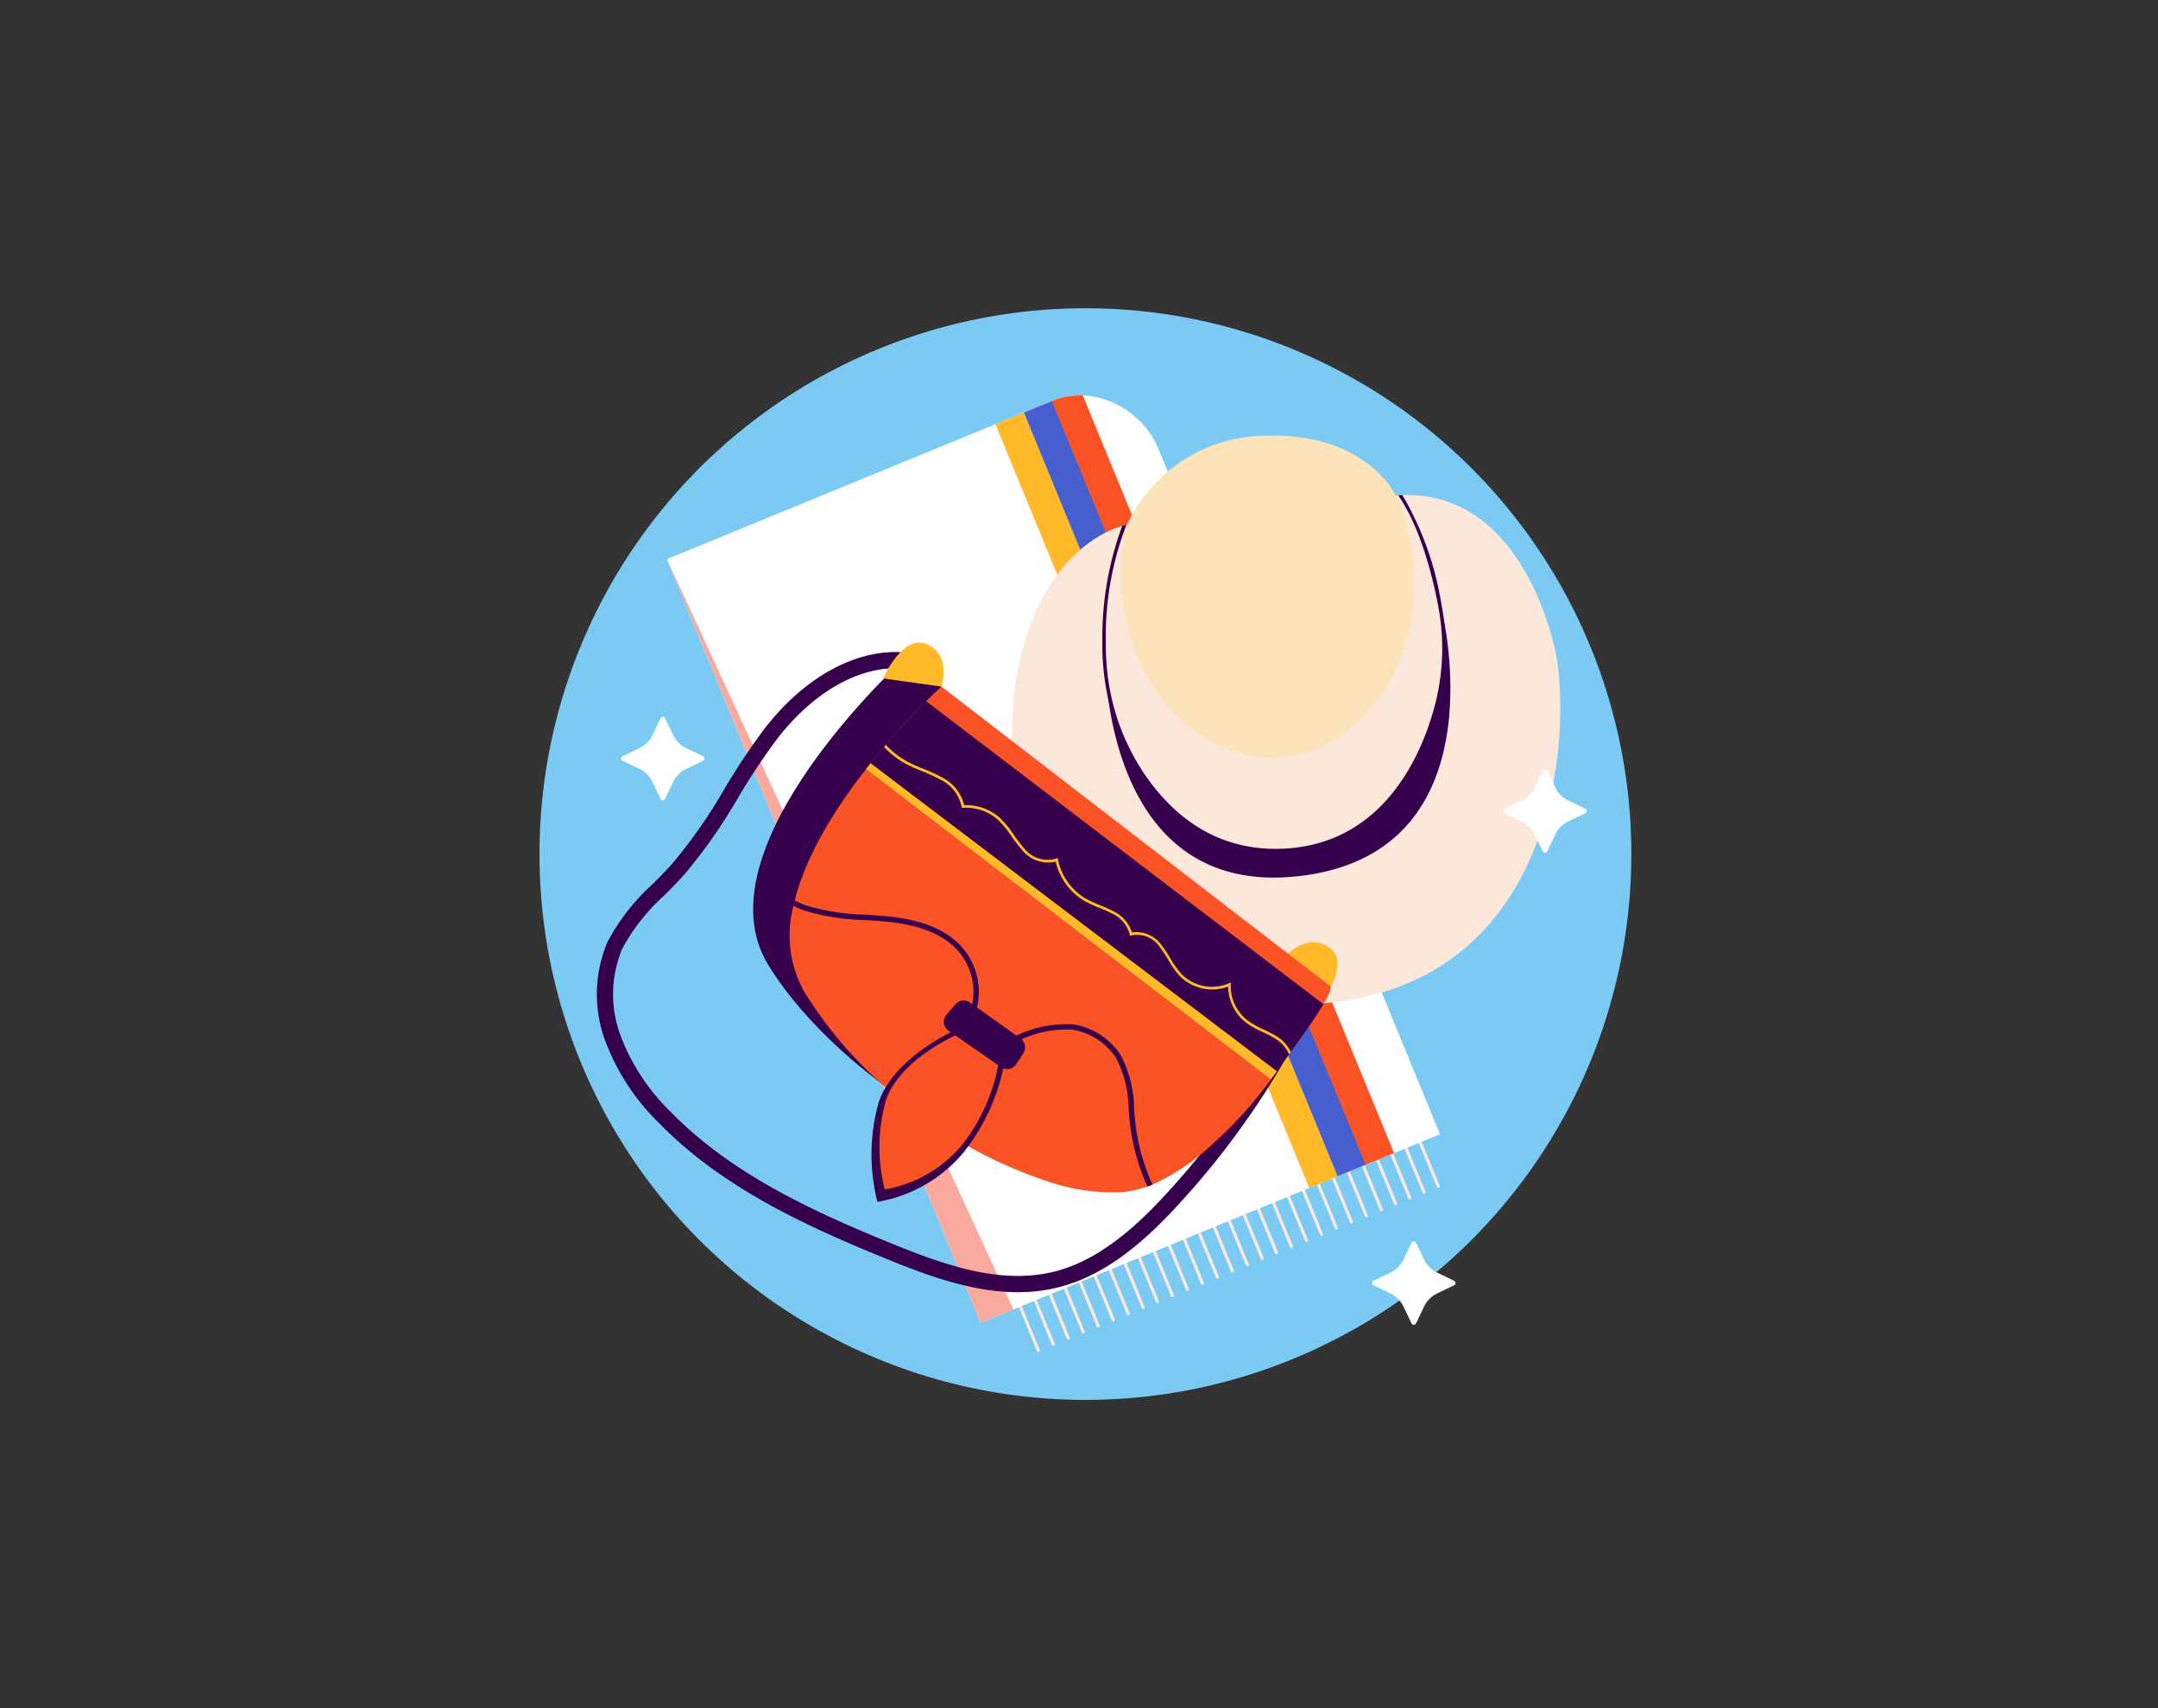 <svg xmlns="http://www.w3.org/2000/svg" xmlns:xlink="http://www.w3.org/1999/xlink" width="168" height="133" viewBox="0 0 168 133">
  <rect x="0" y="0" width="168" height="133" fill="#333333" stroke="none"/>
  <defs>
    <clipPath id="clip-path">
      <rect id="Rectángulo_345547" data-name="Rectángulo 345547" width="168" height="133" transform="translate(-3038 -6535)" fill="none" stroke="#707070" stroke-width="1"/>
    </clipPath>
    <clipPath id="clip-path-2">
      <rect id="Rectángulo_344650" data-name="Rectángulo 344650" width="77.053" height="74.497" fill="none"/>
    </clipPath>
    <clipPath id="clip-path-4">
      <rect id="Rectángulo_344648" data-name="Rectángulo 344648" width="22.847" height="25.069" fill="none"/>
    </clipPath>
  </defs>
  <g id="Enmascarar_grupo_998560" data-name="Enmascarar grupo 998560" transform="translate(3038 6535)" clip-path="url(#clip-path)">
    <g id="Grupo_1000204" data-name="Grupo 1000204" transform="translate(-307 -1)">
      <circle id="Elipse_8295" data-name="Elipse 8295" cx="42.5" cy="42.5" r="42.5" transform="translate(-2689 -6510)" fill="#7bcaf4"/>
      <g id="Grupo_1000200" data-name="Grupo 1000200" transform="translate(-2684.527 -6503.22)">
        <g id="Grupo_998423" data-name="Grupo 998423" clip-path="url(#clip-path-2)">
          <g id="Grupo_998422" data-name="Grupo 998422">
            <g id="Grupo_998421" data-name="Grupo 998421" clip-path="url(#clip-path-2)">
              <path id="Trazado_697892" data-name="Trazado 697892" d="M78.864,170.305a.123.123,0,0,1-.114-.077l-1.892-4.606a.123.123,0,1,1,.228-.093l1.892,4.605a.123.123,0,0,1-.067.161.115.115,0,0,1-.047.01" transform="translate(-44.501 -95.808)" fill="#fce8db"/>
              <path id="Trazado_697893" data-name="Trazado 697893" d="M81.634,169.169a.123.123,0,0,1-.114-.077l-1.892-4.606a.123.123,0,0,1,.228-.094L81.748,169a.123.123,0,0,1-.067.161.122.122,0,0,1-.047.009" transform="translate(-46.105 -95.15)" fill="#fce8db"/>
              <path id="Trazado_697894" data-name="Trazado 697894" d="M84.4,168.03a.123.123,0,0,1-.114-.077L82.4,163.348a.123.123,0,0,1,.228-.094l1.892,4.606a.124.124,0,0,1-.067.161.122.122,0,0,1-.047.009" transform="translate(-47.709 -94.491)" fill="#fce8db"/>
              <path id="Trazado_697895" data-name="Trazado 697895" d="M87.175,166.893a.123.123,0,0,1-.114-.077l-1.892-4.606a.124.124,0,0,1,.229-.094l1.891,4.606a.123.123,0,0,1-.067.161.115.115,0,0,1-.047.01" transform="translate(-49.313 -93.832)" fill="#fce8db"/>
              <path id="Trazado_697896" data-name="Trazado 697896" d="M89.945,165.755a.123.123,0,0,1-.114-.077l-1.892-4.606a.123.123,0,0,1,.228-.094l1.892,4.606a.123.123,0,0,1-.067.161.115.115,0,0,1-.047.01" transform="translate(-50.917 -93.173)" fill="#fce8db"/>
              <path id="Trazado_697897" data-name="Trazado 697897" d="M92.715,164.617a.123.123,0,0,1-.114-.077l-1.892-4.606a.124.124,0,0,1,.229-.094l1.891,4.606a.124.124,0,0,1-.067.161.122.122,0,0,1-.047.009" transform="translate(-52.521 -92.514)" fill="#fce8db"/>
              <path id="Trazado_697898" data-name="Trazado 697898" d="M95.485,163.479a.123.123,0,0,1-.114-.077L93.479,158.8a.123.123,0,0,1,.228-.094l1.892,4.606a.123.123,0,0,1-.067.161.115.115,0,0,1-.047.01" transform="translate(-54.126 -91.856)" fill="#fce8db"/>
              <path id="Trazado_697899" data-name="Trazado 697899" d="M98.255,162.342a.123.123,0,0,1-.114-.077l-1.892-4.606a.124.124,0,0,1,.229-.094l1.891,4.606a.123.123,0,0,1-.067.161.115.115,0,0,1-.047.01" transform="translate(-55.73 -91.197)" fill="#fce8db"/>
              <path id="Trazado_697900" data-name="Trazado 697900" d="M100.887,161.261a.123.123,0,0,1-.114-.077l-1.892-4.606a.123.123,0,0,1,.228-.094L101,161.091a.123.123,0,0,1-.067.161.122.122,0,0,1-.047.009" transform="translate(-57.253 -90.571)" fill="#fce8db"/>
              <path id="Trazado_697901" data-name="Trazado 697901" d="M103.657,160.124a.123.123,0,0,1-.114-.077l-1.892-4.606a.123.123,0,0,1,.228-.094l1.892,4.606a.123.123,0,0,1-.067.161.122.122,0,0,1-.047.009" transform="translate(-58.858 -89.912)" fill="#fce8db"/>
              <path id="Trazado_697902" data-name="Trazado 697902" d="M106.427,158.986a.123.123,0,0,1-.114-.077l-1.892-4.606a.124.124,0,0,1,.229-.094l1.891,4.606a.124.124,0,0,1-.067.161.122.122,0,0,1-.047.009" transform="translate(-60.462 -89.254)" fill="#fce8db"/>
              <path id="Trazado_697903" data-name="Trazado 697903" d="M109.2,157.849a.123.123,0,0,1-.114-.077l-1.892-4.606a.123.123,0,0,1,.228-.094l1.892,4.606a.123.123,0,0,1-.067.161.122.122,0,0,1-.047.009" transform="translate(-62.066 -88.595)" fill="#fce8db"/>
              <path id="Trazado_697904" data-name="Trazado 697904" d="M111.967,156.71a.123.123,0,0,1-.114-.077l-1.892-4.606a.124.124,0,0,1,.229-.094l1.891,4.606a.123.123,0,0,1-.067.161.115.115,0,0,1-.047.01" transform="translate(-63.67 -87.936)" fill="#fce8db"/>
              <path id="Trazado_697905" data-name="Trazado 697905" d="M114.737,155.573a.123.123,0,0,1-.114-.077l-1.892-4.606a.123.123,0,0,1,.228-.094l1.892,4.606a.123.123,0,0,1-.067.161.122.122,0,0,1-.047.009" transform="translate(-65.274 -87.277)" fill="#fce8db"/>
              <path id="Trazado_697906" data-name="Trazado 697906" d="M117.507,154.435a.123.123,0,0,1-.114-.077l-1.892-4.606a.124.124,0,0,1,.229-.094l1.891,4.606a.123.123,0,0,1-.067.161.122.122,0,0,1-.047.009" transform="translate(-66.878 -86.618)" fill="#fce8db"/>
              <path id="Trazado_697907" data-name="Trazado 697907" d="M120.277,153.3a.123.123,0,0,1-.114-.077l-1.892-4.606a.123.123,0,0,1,.228-.093l1.892,4.605a.123.123,0,0,1-.067.161.115.115,0,0,1-.047.01" transform="translate(-68.482 -85.96)" fill="#fce8db"/>
              <path id="Trazado_697908" data-name="Trazado 697908" d="M122.909,152.217a.123.123,0,0,1-.114-.077l-1.892-4.606a.123.123,0,0,1,.228-.094l1.892,4.606a.123.123,0,0,1-.067.161.115.115,0,0,1-.047.01" transform="translate(-70.006 -85.334)" fill="#fce8db"/>
              <path id="Trazado_697909" data-name="Trazado 697909" d="M125.679,151.08a.123.123,0,0,1-.114-.077l-1.892-4.606a.123.123,0,0,1,.067-.161.124.124,0,0,1,.162.067l1.891,4.606a.123.123,0,0,1-.067.161.12.12,0,0,1-.046.009" transform="translate(-71.61 -84.675)" fill="#fce8db"/>
              <path id="Trazado_697910" data-name="Trazado 697910" d="M128.449,149.941a.123.123,0,0,1-.114-.077l-1.892-4.606a.123.123,0,0,1,.228-.094l1.892,4.606a.123.123,0,0,1-.067.161.115.115,0,0,1-.047.01" transform="translate(-73.214 -84.016)" fill="#fce8db"/>
              <path id="Trazado_697911" data-name="Trazado 697911" d="M131.219,148.8a.123.123,0,0,1-.114-.077l-1.892-4.606a.124.124,0,0,1,.229-.094l1.891,4.606a.123.123,0,0,1-.067.161.122.122,0,0,1-.047.009" transform="translate(-74.818 -83.358)" fill="#fce8db"/>
              <path id="Trazado_697912" data-name="Trazado 697912" d="M133.989,147.666a.123.123,0,0,1-.114-.077l-1.892-4.605a.123.123,0,1,1,.228-.094L134.1,147.5a.123.123,0,0,1-.067.161.122.122,0,0,1-.047.009" transform="translate(-76.422 -82.699)" fill="#fce8db"/>
              <path id="Trazado_697913" data-name="Trazado 697913" d="M136.759,146.529a.123.123,0,0,1-.114-.077l-1.892-4.606a.123.123,0,1,1,.228-.093l1.892,4.605a.123.123,0,0,1-.067.161.122.122,0,0,1-.047.009" transform="translate(-78.026 -82.04)" fill="#fce8db"/>
              <path id="Trazado_697914" data-name="Trazado 697914" d="M139.529,145.39a.123.123,0,0,1-.114-.077l-1.892-4.606a.123.123,0,0,1,.228-.093l1.892,4.605a.124.124,0,0,1-.067.161.122.122,0,0,1-.047.009" transform="translate(-79.63 -81.381)" fill="#fce8db"/>
              <path id="Trazado_697915" data-name="Trazado 697915" d="M142.3,144.254a.123.123,0,0,1-.114-.077l-1.892-4.606a.124.124,0,0,1,.229-.094l1.891,4.606a.123.123,0,0,1-.067.161.122.122,0,0,1-.047.009" transform="translate(-81.234 -80.723)" fill="#fce8db"/>
              <path id="Trazado_697916" data-name="Trazado 697916" d="M144.93,143.172a.122.122,0,0,1-.114-.077l-1.892-4.606a.123.123,0,0,1,.228-.094L145.044,143a.122.122,0,0,1-.067.161.113.113,0,0,1-.047.01" transform="translate(-82.758 -80.096)" fill="#fce8db"/>
              <path id="Trazado_697917" data-name="Trazado 697917" d="M147.562,142.092a.123.123,0,0,1-.114-.077l-1.892-4.606a.123.123,0,0,1,.228-.094l1.892,4.606a.123.123,0,0,1-.067.161.115.115,0,0,1-.047.01" transform="translate(-84.282 -79.471)" fill="#fce8db"/>
              <path id="Trazado_697918" data-name="Trazado 697918" d="M150.194,141.011a.123.123,0,0,1-.114-.077l-1.892-4.606a.123.123,0,1,1,.228-.093l1.892,4.605a.123.123,0,0,1-.067.161.122.122,0,0,1-.047.009" transform="translate(-85.806 -78.845)" fill="#fce8db"/>
              <path id="Trazado_697919" data-name="Trazado 697919" d="M152.825,139.931a.123.123,0,0,1-.114-.077l-1.892-4.606a.124.124,0,0,1,.229-.094l1.891,4.606a.123.123,0,0,1-.067.161.115.115,0,0,1-.047.01" transform="translate(-87.329 -78.219)" fill="#fce8db"/>
              <path id="Trazado_697920" data-name="Trazado 697920" d="M51.284,4.366,73.12,57.534,37.361,72.22,12.939,12.755,42.948.43A5.7,5.7,0,0,1,45.313,0a6.844,6.844,0,0,1,5.971,4.363" transform="translate(-7.493 0)" fill="#fff"/>
              <path id="Trazado_697921" data-name="Trazado 697921" d="M39.916,88.719l-2.555,1.049L12.938,30.3Z" transform="translate(-7.492 -17.548)" fill="#f9a99e"/>
              <rect id="Rectángulo_344646" data-name="Rectángulo 344646" width="2.394" height="64.285" transform="matrix(0.925, -0.38, 0.38, 0.925, 31.021, 2.251)" fill="#ffb929"/>
              <rect id="Rectángulo_344647" data-name="Rectángulo 344647" width="2.394" height="64.285" transform="translate(33.236 1.342) rotate(-22.328)" fill="#475ecf"/>
              <path id="Trazado_697922" data-name="Trazado 697922" d="M86.54,0l24.231,59-2.215.91L84.134.446,84.175.43A5.7,5.7,0,0,1,86.54,0" transform="translate(-48.719 0)" fill="#fb5226"/>
              <path id="Trazado_697923" data-name="Trazado 697923" d="M98.8,51.743C77.751,51.856,75.23,34.169,77.414,24.81c1.856-7.953,6.567-9.926,7.934-10.335.133-.043.235-.068.3-.083a.142.142,0,0,1,.036-.006c.029-.005.047-.011.047-.011a11.982,11.982,0,0,1,10.243-6.9c5.42-.306,8.3,1.748,9.647,3.221a.526.526,0,0,1,.064.073s.008.007.008.011a5.966,5.966,0,0,1,.937,1.331l.2-.013c.11-.008.22-.011.33-.015,6.934-.24,10.438,6.193,11.827,11.782,1.424,5.731.853,27.761-20.192,27.878" transform="translate(-44.456 -4.311)" fill="#fce8db"/>
              <g id="Grupo_998420" data-name="Grupo 998420" transform="translate(40.782 3.134)" opacity="0.34">
                <g id="Grupo_998419" data-name="Grupo 998419">
                  <g id="Grupo_998418" data-name="Grupo 998418" clip-path="url(#clip-path-4)">
                    <path id="Trazado_697924" data-name="Trazado 697924" d="M119.693,17.718c.525,7.732-4.145,14.348-10.433,14.776S97.452,27,96.926,19.265a16.833,16.833,0,0,1,.368-4.873l.083-.017a11.983,11.983,0,0,1,10.243-6.9c8.332-.471,10.655,4.636,10.655,4.636l.056,0a16.749,16.749,0,0,1,1.36,5.61" transform="translate(-96.886 -7.446)" fill="#ffd878"/>
                  </g>
                </g>
              </g>
              <path id="Trazado_697925" data-name="Trazado 697925" d="M119.683,34.665c-.833,3.337-3.638,11.03-11.795,11.584-.191.013-.385.022-.584.025-4.178.111-7.681-1.709-10.418-5.41a17.745,17.745,0,0,1-3.3-8.585,18.151,18.151,0,0,1-.118-2.33,25.148,25.148,0,0,1,1.546-9.095l.336-.089a24.056,24.056,0,0,0-1.61,9.188,19.151,19.151,0,0,0,.115,2.293A17.5,17.5,0,0,0,97.111,40.7c2.676,3.625,6.1,5.405,10.19,5.3.191-.006.378-.015.565-.028,7.985-.543,10.729-8.1,11.547-11.379a17.447,17.447,0,0,0,.243-7.258c-.023-.124-.038-.229-.06-.335-.438-2.271-1.375-6.043-3.1-8.525.11-.007.22-.011.33-.015a24.267,24.267,0,0,1,3.036,8.485c.022.109.04.218.059.327a17.809,17.809,0,0,1-.241,7.39" transform="translate(-54.123 -10.691)" fill="#37004d"/>
              <path id="Trazado_697926" data-name="Trazado 697926" d="M109.478,60.241C96.245,61.995,94.34,48.706,94.071,44.421a17.579,17.579,0,0,0,3.278,8.52,12.11,12.11,0,0,0,10.3,5.355c7.548-.193,10.978-6.43,12.246-11.508a17.723,17.723,0,0,0,.242-7.317l.08-.013S125,58.185,109.478,60.241" transform="translate(-54.473 -22.849)" fill="#37004d"/>
              <path id="Trazado_697927" data-name="Trazado 697927" d="M32.753,97.326c-3.507,0-7-1.278-10.32-2.638-5.9-2.414-12.619-5.416-17.581-10.512a17.515,17.515,0,0,1-4.2-6.4,10.445,10.445,0,0,1,.171-7.729A16.5,16.5,0,0,1,4.37,65.517c.5-.508,1.025-1.034,1.5-1.567a40.254,40.254,0,0,0,4.039-5.784,53.174,53.174,0,0,1,3.13-4.708c3.262-4.222,7.512-6.429,11.365-5.9l-.17,1.251c-3.4-.463-7.213,1.565-10.2,5.425a52.3,52.3,0,0,0-3.054,4.6,41.208,41.208,0,0,1-4.172,5.963c-.5.557-1.03,1.095-1.545,1.615a15.346,15.346,0,0,0-3.295,4.172,9.176,9.176,0,0,0-.125,6.784A16.284,16.284,0,0,0,5.757,83.3c4.792,4.922,11.367,7.858,17.154,10.224C27.029,95.2,31.4,96.761,35.574,95.73c3.6-.889,6.527-3.663,8.67-5.98A62.479,62.479,0,0,0,55.28,73.141l1.15.522A63.746,63.746,0,0,1,45.171,90.608c-2.263,2.446-5.364,5.379-9.295,6.349a12.977,12.977,0,0,1-3.124.37" transform="translate(0 -27.493)" fill="#37004d"/>
              <path id="Trazado_697928" data-name="Trazado 697928" d="M130.144,105.893s2.359-3.037.665-4.289-3.41.625-3.41.625Z" transform="translate(-73.773 -58.586)" fill="#ffb929"/>
              <path id="Trazado_697929" data-name="Trazado 697929" d="M40.673,48.672S24.471,63.4,30.058,72.527s20.913,18.646,27.848,14.56c8.178-4.819,14.141-14.195,14.141-14.195Z" transform="translate(-16.727 -28.184)" fill="#37004d"/>
              <path id="Trazado_697930" data-name="Trazado 697930" d="M77.221,78.612c-.832,1.415-2.321,3.41-2.538,3.712l0,.008c-.046.061-.09.128-.136.188-.2.285-.4.563-.6.839-.113.158-.226.316-.343.472-.157.216-.314.431-.474.644a31.621,31.621,0,0,1-4.7,5.173,17.1,17.1,0,0,1-4.507,3.007c-.13.055-.258.106-.392.15a7.77,7.77,0,0,1-2.02.438,15.341,15.341,0,0,1-5.88-.881,33.794,33.794,0,0,1-6.049-2.688c-.136-.075-.267-.153-.4-.23a37.8,37.8,0,0,1-5.707-4.061c-.114-.1-.224-.191-.333-.29a32.625,32.625,0,0,1-6.278-7.352,9,9,0,0,1-.894-6.789c.031-.143.065-.284.1-.425.889-3.578,3.218-7.242,5.54-10.216.12-.154.241-.308.365-.459.312-.387.62-.767.925-1.125.037-.047.08-.095.118-.141l.14-.162c.152-.184.306-.362.456-.532l.59-.659c.6-.674,1.163-1.263,1.643-1.752.08-.085.159-.161.234-.238l.217-.219c.729-.728,1.183-1.139,1.183-1.139L77.729,77.19c.168.129-.085.7-.508,1.421" transform="translate(-20.669 -31.202)" fill="#fb5226"/>
              <path id="Trazado_697931" data-name="Trazado 697931" d="M57.585,117.056s-4.991,2.1-6.259,5.725a14.957,14.957,0,0,0-.117,7.8,11.155,11.155,0,0,0,6.7-3.838,15.962,15.962,0,0,0,3.236-7.264Z" transform="translate(-29.376 -67.783)" fill="#37004d"/>
              <path id="Trazado_697932" data-name="Trazado 697932" d="M58.324,118.2s-4.458,1.88-5.59,5.113a13.353,13.353,0,0,0-.1,6.964,9.962,9.962,0,0,0,5.987-3.428,14.251,14.251,0,0,0,2.89-6.487Z" transform="translate(-30.229 -68.447)" fill="#fb5226"/>
              <path id="Trazado_697933" data-name="Trazado 697933" d="M85.362,80.178c-.832,1.415-2.321,3.41-2.538,3.712l0,.008c-.046.061-.09.128-.136.188-.2.285-.4.563-.6.839-.113.158-.226.316-.343.472-.157.216-.314.431-.474.644L49.752,61.876c.12-.154.241-.308.365-.459.312-.387.62-.767.925-1.125.037-.047.08-.095.118-.141l.14-.162c.152-.184.306-.362.456-.532l.59-.659c.6-.674,1.163-1.263,1.643-1.752.08-.085.159-.161.234-.238l.217-.219Z" transform="translate(-28.81 -32.769)" fill="#37004d"/>
              <path id="Trazado_697934" data-name="Trazado 697934" d="M50.579,101.982l-.4-.117a3.675,3.675,0,0,0,.09-.367,4.861,4.861,0,0,0-1.012-4.036c-1.115-1.339-2.965-2.121-5.657-2.383-.555-.054-1.126-.089-1.677-.126A17.184,17.184,0,0,1,37.16,94.2a5.264,5.264,0,0,1-.807-.355c.031-.143.066-.284.1-.425a4.823,4.823,0,0,0,.848.384,16.975,16.975,0,0,0,4.646.728c.556.036,1.127.07,1.689.129,2.808.272,4.75,1.1,5.938,2.53a5.285,5.285,0,0,1,1.062,4.57c-.015.075-.039.148-.057.221" transform="translate(-21.051 -54.096)" fill="#37004d"/>
              <path id="Trazado_697935" data-name="Trazado 697935" d="M87.87,128.748c-.13.055-.258.106-.392.15a11.932,11.932,0,0,1-.492-1.186,16.785,16.785,0,0,1-.836-3.39c-.056-.459-.1-.93-.138-1.387a8.878,8.878,0,0,0-.985-4.055,5.116,5.116,0,0,0-3.367-2.188,8.162,8.162,0,0,0-3.986.753c-.163.06-.322.122-.473.18l-.15-.391c.076-.029.146-.056.224-.088a9.053,9.053,0,0,1,4.464-.866,5.468,5.468,0,0,1,3.646,2.377,9.244,9.244,0,0,1,1.049,4.245c.036.452.077.921.136,1.367a16.147,16.147,0,0,0,.814,3.3,12.2,12.2,0,0,0,.487,1.178" transform="translate(-44.618 -67.296)" fill="#37004d"/>
              <path id="Trazado_697936" data-name="Trazado 697936" d="M66.181,112.1l3.938,2.8a.848.848,0,0,1,.221,1.151l-.545.842a.848.848,0,0,1-1.194.237L64.512,114.3a.847.847,0,0,1-.161-1.248l.7-.812a.847.847,0,0,1,1.134-.139" transform="translate(-37.145 -64.823)" fill="#37004d"/>
              <path id="Trazado_697937" data-name="Trazado 697937" d="M81.742,92.039c-.157.216-.314.431-.474.644L49.752,68.517c.12-.154.24-.308.365-.459Z" transform="translate(-28.81 -39.41)" fill="#ffb929"/>
              <path id="Trazado_697938" data-name="Trazado 697938" d="M84.76,88.567l0,.007c-.046.061-.09.128-.136.189a2.566,2.566,0,0,0-.941-1.138,8.267,8.267,0,0,0-1.1-.6,6.9,6.9,0,0,1-1.309-.74,3.6,3.6,0,0,1-1.391-2.8,3.57,3.57,0,0,1-3.721-.778,6.861,6.861,0,0,1-.95-1.32,10.5,10.5,0,0,0-.614-.931A2.149,2.149,0,0,0,72.36,79.5l-.118.043-.023-.126a2.508,2.508,0,0,0-1.389-1.629,9.958,9.958,0,0,0-.982-.439,9.328,9.328,0,0,1-1.133-.524,4.817,4.817,0,0,1-2.257-3.072,2.578,2.578,0,0,1-2.632-.926,10.9,10.9,0,0,1-.8-1.034,7.84,7.84,0,0,0-1.04-1.276,3.757,3.757,0,0,0-2.739-.95l-.1.006-.016-.1a3.05,3.05,0,0,0-1.71-2.136,13.166,13.166,0,0,0-1.345-.62,12.817,12.817,0,0,1-1.339-.606A6.649,6.649,0,0,1,53.1,64.827l.14-.162a6.51,6.51,0,0,0,1.615,1.264,12.469,12.469,0,0,0,1.309.6,12.636,12.636,0,0,1,1.375.627,3.334,3.334,0,0,1,1.8,2.2,3.963,3.963,0,0,1,2.8,1.009A7.894,7.894,0,0,1,63.2,71.671a10.891,10.891,0,0,0,.783,1.016,2.315,2.315,0,0,0,2.508.828l.123-.059.025.132a4.584,4.584,0,0,0,2.183,3.057,9.826,9.826,0,0,0,1.108.508,9.358,9.358,0,0,1,1,.45A2.8,2.8,0,0,1,72.4,79.262a2.419,2.419,0,0,1,2.355,1.07,9.593,9.593,0,0,1,.628.948,6.745,6.745,0,0,0,.918,1.276,3.338,3.338,0,0,0,3.636.674l.16-.072-.008.171A3.381,3.381,0,0,0,81.4,86.117a6.711,6.711,0,0,0,1.268.716,8.73,8.73,0,0,1,1.134.612,2.861,2.861,0,0,1,.961,1.121" transform="translate(-30.746 -37.445)" fill="#ffb929"/>
              <path id="Trazado_697939" data-name="Trazado 697939" d="M52.927,48.523s1.526-3.53,3.439-2.648,1.094,3.289,1.094,3.289Z" transform="translate(-30.648 -26.482)" fill="#ffb929"/>
              <path id="Trazado_697940" data-name="Trazado 697940" d="M10.848,62.885l-1.322.635a2.156,2.156,0,0,0-1.011,1.011L7.88,65.853a.193.193,0,0,1-.348,0L6.9,64.531A2.156,2.156,0,0,0,5.886,63.52l-1.322-.635a.193.193,0,0,1,0-.348L5.886,61.9A2.16,2.16,0,0,0,6.9,60.891l.635-1.322a.193.193,0,0,1,.348,0l.635,1.322A2.16,2.16,0,0,0,9.526,61.9l1.322.635a.193.193,0,0,1,0,.348" transform="translate(-2.58 -34.431)" fill="#fff"/>
              <path id="Trazado_697941" data-name="Trazado 697941" d="M149.742,159.906l-1.323.635a2.155,2.155,0,0,0-1.011,1.011l-.635,1.322a.193.193,0,0,1-.348,0l-.635-1.322a2.161,2.161,0,0,0-1.011-1.011l-1.322-.635a.193.193,0,0,1,0-.348l1.322-.635a2.165,2.165,0,0,0,1.011-1.011l.635-1.322a.193.193,0,0,1,.348,0l.635,1.322a2.159,2.159,0,0,0,1.011,1.011l1.323.635a.193.193,0,0,1,0,.348" transform="translate(-83.009 -90.613)" fill="#fff"/>
              <path id="Trazado_697942" data-name="Trazado 697942" d="M174,72.587l-1.322.635a2.156,2.156,0,0,0-1.011,1.011l-.635,1.322a.193.193,0,0,1-.348,0l-.635-1.322a2.158,2.158,0,0,0-1.011-1.011l-1.322-.635a.193.193,0,0,1,0-.348l1.322-.635a2.162,2.162,0,0,0,1.011-1.011l.635-1.322a.193.193,0,0,1,.348,0l.635,1.322a2.16,2.16,0,0,0,1.011,1.011l1.322.635a.193.193,0,0,1,0,.348" transform="translate(-97.054 -40.049)" fill="#fff"/>
            </g>
          </g>
        </g>
      </g>
    </g>
  </g>
</svg>
